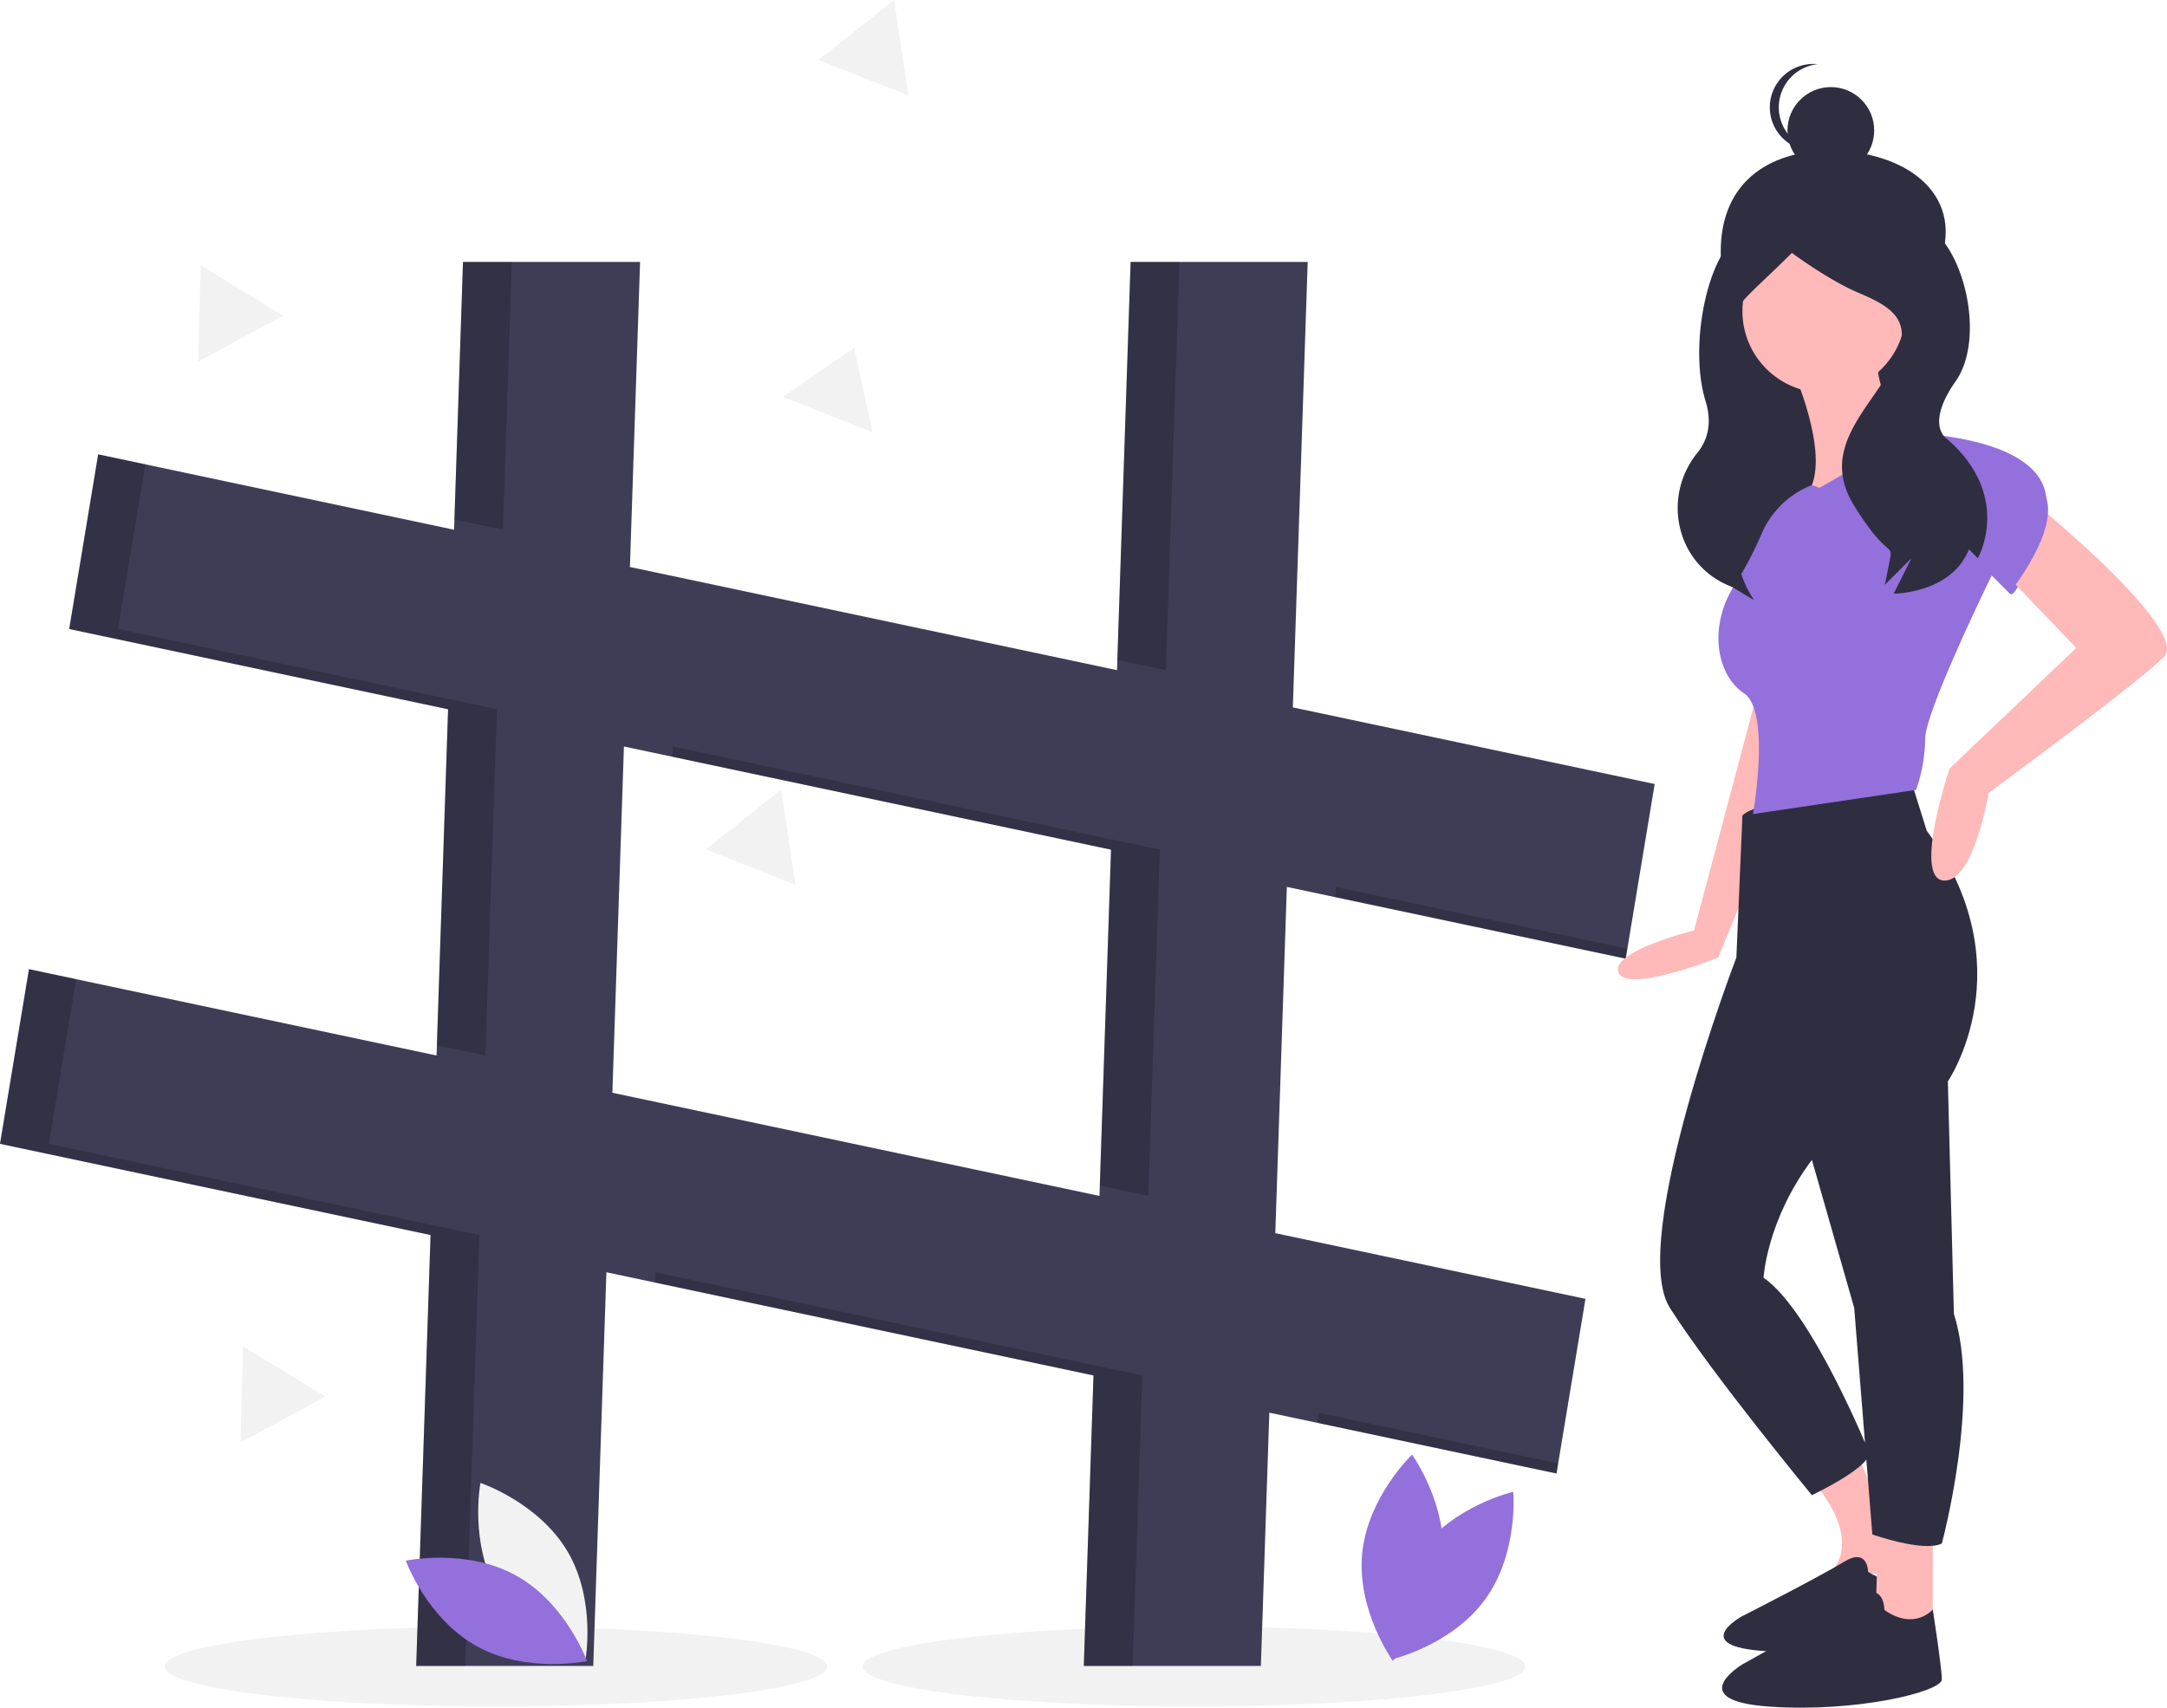 <svg id="bf043aff-d5a6-4419-8950-3fc04a49c0cd" data-name="Layer 1" xmlns="http://www.w3.org/2000/svg" width="921.97" height="726.746" viewBox="0 0 921.97 726.746"><title>trends</title><ellipse cx="211" cy="709.225" rx="141" ry="17" fill="#f2f2f2"/><ellipse cx="508" cy="709.225" rx="141" ry="17" fill="#f2f2f2"/><path d="M830.685,494.618l12.33-74.325L689.067,387.678l6.32-189.589H620.046L614.255,371.828,407.017,327.922l4.328-129.834H336.004L332.205,312.072,180.789,279.993l-12.33,74.325,161.2,34.152-4.912,147.354L151.345,499.087l-12.33,74.325L322.2,612.221l-6.113,183.395h75.34l5.585-167.545,207.238,43.906-4.121,123.639h75.34l3.593-107.79,122.179,25.885,12.33-74.325-131.963-27.958,4.912-147.354ZM606.797,595.579l-207.238-43.906,4.912-147.354,207.238,43.906Z" transform="translate(-139.015 -86.627)" fill="#3f3d56"/><polygon points="488.565 508.952 493.477 361.598 286.239 317.692 286.093 322.065 472.693 361.598 467.927 504.579 488.565 508.952" opacity="0.2"/><polygon points="496.024 285.201 501.815 111.461 481.031 111.461 475.386 280.828 496.024 285.201" opacity="0.2"/><polygon points="568.289 377.448 568.143 381.82 691.67 407.991 692.376 403.737 568.289 377.448" opacity="0.2"/><polygon points="213.974 225.445 217.773 111.461 196.989 111.461 193.336 221.073 213.974 225.445" opacity="0.2"/><polygon points="560.831 601.199 560.685 605.571 662.226 627.084 662.932 622.83 560.831 601.199" opacity="0.2"/><polygon points="278.781 541.443 278.635 545.816 465.235 585.349 461.114 708.989 481.897 708.989 486.019 585.349 278.781 541.443" opacity="0.2"/><polygon points="185.877 444.824 206.515 449.196 211.427 301.843 50.227 267.691 61.851 197.62 41.774 193.366 29.443 267.691 190.643 301.843 185.877 444.824" opacity="0.2"/><polygon points="20.784 486.784 32.408 416.713 12.33 412.459 0 486.784 183.185 525.594 177.072 708.989 197.855 708.989 203.969 525.594 20.784 486.784" opacity="0.2"/><rect x="733.96" y="116.347" width="76.449" height="130.562" fill="#2f2e41"/><path d="M964.702,197.49c-8.26,24.456-20.926,46.739-46.739,46.739S872.678,223.262,871.224,197.49c-1.858-32.932,20.33-46.875,46.739-46.739C949.16,150.912,974.504,168.467,964.702,197.49Z" transform="translate(-139.015 -86.627)" fill="#2f2e41"/><path d="M886.769,381.009,859.775,482.56s-35.993,8.998-32.136,17.996,42.42-6.427,42.42-6.427l34.707-84.84Z" transform="translate(-139.015 -86.627)" fill="#ffb9b9"/><path d="M908.622,715.226s24.424,24.424,8.998,41.134h32.136l-20.567-51.418Z" transform="translate(-139.015 -86.627)" fill="#ffb9b9"/><path d="M933.804,755.542s0-10.557-10.296-4.223-43.474,23.224-43.474,23.224-22.881,12.668,10.296,14.779,65.21-5.278,65.21-9.501-3.432-24.442-3.432-24.442S945.244,762.931,933.804,755.542Z" transform="translate(-139.015 -86.627)" fill="#2f2e41"/><polygon points="799.172 649.166 797.887 691.586 822.31 695.442 822.31 654.308 799.172 649.166" fill="#ffb9b9"/><circle cx="776.034" cy="132.415" r="34.707" fill="#ffb9b9"/><path d="M902.837,246.679s16.711,38.564,3.856,51.418,19.282,0,19.282,0,16.711-24.424,29.565-25.709c0,0-19.282-10.284-17.996-37.278Z" transform="translate(-139.015 -86.627)" fill="#ffb9b9"/><path d="M880.342,433.712l-2.571,60.416S831.495,614.961,849.491,643.241s60.416,79.698,60.416,79.698,24.424-11.569,24.424-17.996c0,0-24.424-60.416-44.991-74.556,0,0,1.285-24.424,20.567-50.133l17.996,62.987,7.713,96.409s21.853,7.713,29.565,3.856c0,0,16.711-61.702,5.142-97.694l-2.571-98.98s33.422-48.847-8.998-106.692l-6.427-20.567S886.769,426,880.342,433.712Z" transform="translate(-139.015 -86.627)" fill="#2f2e41"/><path d="M940.758,771.786s0-12.855-11.569-5.142-48.847,28.28-48.847,28.28-25.709,15.425,11.569,17.996,73.271-6.427,73.271-11.569-3.856-29.763-3.856-29.763S953.613,780.784,940.758,771.786Z" transform="translate(-139.015 -86.627)" fill="#2f2e41"/><path d="M913.121,294.241l40.395-23.162s59.87,1.309,56.013,32.16c0,0-11.569,39.849-15.425,35.993l-7.713-7.713s-28.28,57.845-28.28,69.414a70.041,70.041,0,0,1-3.856,21.853L884.841,433.07s7.713-43.705-3.856-51.418-15.425-28.28-3.856-46.276A149.408,149.408,0,0,0,888.557,313.667a38.543,38.543,0,0,1,21.348-20.61h0Z" transform="translate(-139.015 -86.627)" fill="#9370db"/><path d="M1003.102,299.383s68.129,55.274,56.56,66.843-74.556,57.845-74.556,57.845-6.427,38.564-19.282,37.278,2.571-47.562,2.571-47.562l53.989-51.418-29.565-30.851Z" transform="translate(-139.015 -86.627)" fill="#ffb9b9"/><circle cx="778.948" cy="55.514" r="18.45" fill="#2f2e41"/><path d="M895.823,132.302a18.45,18.45,0,0,1,16.605-18.356c-.607-.06-1.222-.093-1.845-.093a18.45,18.45,0,1,0,0,36.899c.623,0,1.238-.033,1.845-.093A18.45,18.45,0,0,1,895.823,132.302Z" transform="translate(-139.015 -86.627)" fill="#2f2e41"/><path d="M896.679,182.006s-.385-2.145-15.452,3.506-24.098,47.345-16.565,71.828c3.036,9.867.566,16.981-3.465,21.958-15.126,18.679-9.172,46.733,12.861,56.338q.933.407,1.904.804l9.417,5.65s-12.004-15.795-5.997-36a103.593,103.593,0,0,0,1.869-53.033c-.689-2.959-1.472-6.009-2.361-9.121-7.533-26.367-3.869-23.322,22.497-49.689,0,0,15.067,11.3,28.25,16.95s24.484,11.3,15.067,30.134-32.017,35.784-16.95,60.267,16.95,15.067,15.067,24.484h0l-1.883,9.417,11.3-11.3-7.533,15.067s24.484,0,32.017-18.834l3.767,3.767s15.067-26.367-13.183-50.85c0,0-9.417-5.65,3.767-24.484s3.058-59.326-13.892-66.859S896.679,182.006,896.679,182.006Z" transform="translate(-139.015 -86.627)" fill="#2f2e41"/><polygon points="386.429 40.573 367.35 33.045 348.271 25.517 364.33 12.759 380.389 0 383.409 20.287 386.429 40.573" fill="#f2f2f2"/><polygon points="371.248 183.963 352.17 176.435 333.091 168.906 348.24 158.453 363.389 148 367.319 165.981 371.248 183.963" fill="#f2f2f2"/><polygon points="338.429 376.573 319.35 369.045 300.271 361.517 316.33 348.759 332.389 336 335.409 356.287 338.429 376.573" fill="#f2f2f2"/><polygon points="138.374 594.33 120.355 604.127 102.336 613.925 102.86 593.421 103.385 572.918 120.879 583.624 138.374 594.33" fill="#f2f2f2"/><polygon points="120.374 134.33 102.355 144.127 84.336 153.925 84.86 133.421 85.385 112.918 102.879 123.624 120.374 134.33" fill="#f2f2f2"/><path d="M350.862,764.436C363.172,785.429,387.999,793.74,387.999,793.74s4.869-25.724-7.441-46.717-37.136-29.304-37.136-29.304S338.553,743.444,350.862,764.436Z" transform="translate(-139.015 -86.627)" fill="#f2f2f2"/><path d="M358.544,757.11c21.288,11.791,30.207,36.406,30.207,36.406s-25.597,5.499-46.885-6.292S311.658,750.818,311.658,750.818,337.255,745.319,358.544,757.11Z" transform="translate(-139.015 -86.627)" fill="#9370db"/><path d="M743.035,747.048c-14.298,19.692-11.96,45.769-11.96,45.769s25.519-5.851,39.816-25.544,11.96-45.769,11.96-45.769S757.332,727.356,743.035,747.048Z" transform="translate(-139.015 -86.627)" fill="#9370db"/><path d="M752.826,751.148c-2.268,24.229-21.244,42.267-21.244,42.267s-15.298-21.246-13.03-45.476,21.244-42.267,21.244-42.267S755.095,726.919,752.826,751.148Z" transform="translate(-139.015 -86.627)" fill="#9370db"/><path d="M994.015,288.852l-5,38,5,12s22-27,15-42S994.015,288.852,994.015,288.852Z" transform="translate(-139.015 -86.627)" fill="#9370db"/></svg>